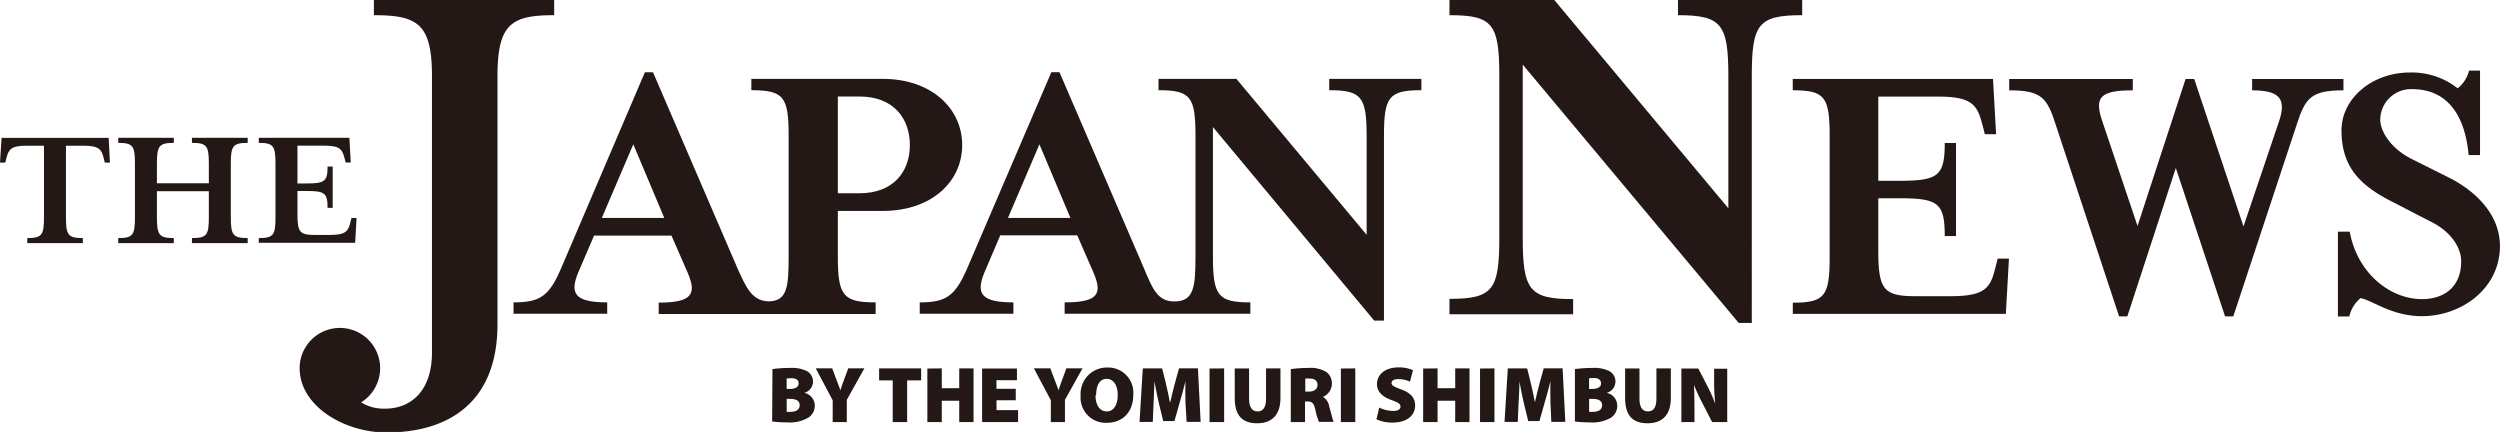 <svg id="レイヤー_1" data-name="レイヤー 1" xmlns="http://www.w3.org/2000/svg" viewBox="0 0 396.85 68.57"><defs><style>.cls-1{fill:#231815;}</style></defs><g id="レイヤー_1-2" data-name="レイヤー 1"><path class="cls-1" d="M122.62,58.59a19,19,0,0,1,2.69-.18,5.46,5.46,0,0,1,2.6.42,1.87,1.87,0,0,1-.24,3.53v0a2.09,2.09,0,0,1,1.67,2.07,2.27,2.27,0,0,1-1,1.85,5.9,5.9,0,0,1-3.52.76,14.21,14.21,0,0,1-2.25-.14Zm2.26,3.15h.45c1,0,1.44-.34,1.44-.88s-.38-.82-1.15-.82a5.19,5.19,0,0,0-.75.05v1.65Zm0,3.63a4,4,0,0,0,.66,0c.76,0,1.4-.3,1.4-1.05s-.66-1-1.52-1h-.54Z"/><path class="cls-1" d="M132.18,67V63.54l-2.69-5.07h2.61l.72,1.92c.24.59.39,1,.58,1.56h0c.16-.52.34-1,.54-1.56l.71-1.92h2.56l-2.79,5V67Z"/><path class="cls-1" d="M141.72,60.38h-2.17v-1.9h6.67v1.9H144V67h-2.29V60.38Z"/><path class="cls-1" d="M149.5,58.48v3.14h2.77V58.48h2.27V67h-2.27V63.61H149.5V67h-2.29v-8.5Z"/><path class="cls-1" d="M161.25,63.54h-3.06V65.1h3.42V67H155.9v-8.5h5.53v1.85h-3.25v1.37h3.06v1.85Z"/><path class="cls-1" d="M166.81,67V63.54l-2.69-5.07h2.61l.72,1.92c.24.59.39,1,.58,1.56h0c.16-.52.34-1,.54-1.56l.71-1.92h2.56l-2.79,5V67Z"/><path class="cls-1" d="M179.9,62.64c0,2.74-1.64,4.48-4.27,4.48a4,4,0,0,1-4.09-4.34,4.17,4.17,0,0,1,4.23-4.44A4,4,0,0,1,179.9,62.64Zm-6,.1c0,1.59.69,2.57,1.79,2.57s1.74-1.07,1.74-2.6-.66-2.57-1.76-2.57S174,61.17,174,62.74Z"/><path class="cls-1" d="M188.18,63.94c0-1-.05-2.11,0-3.43h0c-.27,1.12-.62,2.4-.9,3.33l-.85,3h-1.78l-.72-2.95c-.21-.92-.48-2.18-.67-3.34h0c-.05,1.2-.1,2.46-.14,3.43l-.13,3h-2.1l.52-8.5h3.07l.57,2.28c.23,1,.48,2.08.66,3.11h.05c.24-1,.52-2.23.77-3.13l.63-2.27h3l.43,8.5h-2.22Z"/><path class="cls-1" d="M194.32,58.48V67H192v-8.5Z"/><path class="cls-1" d="M198.28,58.48v4.83c0,1.29.44,2,1.34,2s1.35-.67,1.35-2V58.48h2.29v4.71c0,2.62-1.31,4-3.7,4s-3.56-1.27-3.56-4V58.49h2.28Z"/><path class="cls-1" d="M204.94,58.59a18.9,18.9,0,0,1,2.75-.18,4.76,4.76,0,0,1,2.88.66,2.21,2.21,0,0,1,.85,1.85A2.27,2.27,0,0,1,210,63V63A2.12,2.12,0,0,1,211,64.54c.27.87.54,2.11.71,2.43h-2.34a11.14,11.14,0,0,1-.59-2c-.23-1-.54-1.24-1.25-1.24h-.37V67h-2.26V58.59Zm2.26,3.57h.59c.86,0,1.35-.43,1.35-1.06s-.42-1-1.17-1a4.42,4.42,0,0,0-.77,0Z"/><path class="cls-1" d="M215.14,58.48V67h-2.29v-8.5Z"/><path class="cls-1" d="M218.94,64.7a5.1,5.1,0,0,0,2.21.53c.78,0,1.16-.26,1.16-.69s-.38-.66-1.34-1c-1.44-.5-2.39-1.3-2.39-2.56,0-1.5,1.26-2.66,3.41-2.66a5.56,5.56,0,0,1,2.31.44l-.48,1.82a4.56,4.56,0,0,0-1.86-.4c-.69,0-1.07.25-1.07.63s.45.61,1.53,1c1.53.56,2.22,1.37,2.22,2.56,0,1.46-1.15,2.71-3.64,2.71a5.92,5.92,0,0,1-2.5-.52Z"/><path class="cls-1" d="M228.2,58.48v3.14H231V58.48h2.27V67H231V63.61H228.2V67h-2.29v-8.5Z"/><path class="cls-1" d="M237.23,58.48V67h-2.29v-8.5Z"/><path class="cls-1" d="M246.12,63.94c0-1-.05-2.11,0-3.43h0c-.27,1.12-.62,2.4-.9,3.33l-.85,3h-1.78l-.72-2.95c-.21-.92-.48-2.18-.67-3.34h0c0,1.2-.1,2.46-.14,3.43l-.13,3h-2.1l.52-8.5h3.07l.57,2.28c.23,1,.48,2.08.66,3.11h0c.24-1,.52-2.23.77-3.13l.63-2.27h3l.43,8.5h-2.22Z"/><path class="cls-1" d="M250,58.59a19,19,0,0,1,2.69-.18,5.46,5.46,0,0,1,2.6.42,1.87,1.87,0,0,1-.24,3.53v0a2.09,2.09,0,0,1,1.67,2.07,2.27,2.27,0,0,1-.95,1.85,5.88,5.88,0,0,1-3.52.76,14.21,14.21,0,0,1-2.25-.14Zm2.26,3.15h.45c1,0,1.44-.34,1.44-.88S253.74,60,253,60a5.19,5.19,0,0,0-.75.05v1.65Zm0,3.63a4,4,0,0,0,.66,0c.76,0,1.4-.3,1.4-1.05s-.66-1-1.52-1h-.54Z"/><path class="cls-1" d="M260.25,58.48v4.83c0,1.29.44,2,1.34,2s1.35-.67,1.35-2V58.48h2.29v4.71c0,2.62-1.31,4-3.7,4s-3.56-1.27-3.56-4V58.49h2.28Z"/><path class="cls-1" d="M266.9,67v-8.5h2.69l1.35,2.61a24.11,24.11,0,0,1,1.34,3h0a31.18,31.18,0,0,1-.18-3.58v-2h2.08V67h-2.4l-1.44-2.82a30.23,30.23,0,0,1-1.44-3.08h0c.05,1.15.08,2.43.08,3.81V67H266.9Z"/><path class="cls-1" d="M284.58,48.05c5.12,0,5.86-1.06,5.86-7.28V21.61c0-6.22-.74-7.28-5.86-7.28v-1.8h31.79l.49,8.77h-1.79l-.31-1.24c-.86-3.3-1.48-4.73-7.16-4.73h-9.44V28.7h3.39c6.17,0,7.16-.81,7.16-6h1.79V37.47h-1.79c0-5.22-1-6-7.16-6h-3.39v8.27c0,6.22.8,7.28,5.93,7.28h5.55c5.68,0,6.36-1.43,7.16-4.73l.31-1.24h1.79l-.49,8.77H284.59v-1.8Z"/><path class="cls-1" d="M364.57,19.81,354.51,50.23h-1.3l-7.82-23.56-7.7,23.56h-1.3L326.33,19.81c-1.37-4.29-2.24-5.47-7.39-5.47v-1.8h19.62v1.8c-5.21,0-6.08,1.12-4.9,4.73l5.65,16.8,7.63-23.33h1.37l7.82,23.4,5.71-16.87c1.06-3.36.06-4.73-4.34-4.73v-1.8H372v1.8C366.81,14.34,365.94,15.58,364.57,19.81Z"/><path class="cls-1" d="M372.93,50.24h-1.81V36.78H373c1.18,6.54,6.35,10.7,11.46,10.7,3.61,0,6.23-2,6.23-6,0-2.2-1.68-4.71-4.61-6.18l-5.92-3.06c-5.3-2.63-8.47-5.5-8.47-11.56,0-5,4.8-9.17,10.84-9.17a11.73,11.73,0,0,1,7.6,2.51,5.19,5.19,0,0,0,1.81-2.81h1.74V24.61h-1.81c-.44-4.89-2.43-10.46-9-10.46A4.89,4.89,0,0,0,377.84,19c0,1.83,1.68,4.59,5,6.24l6,3c4.42,2.26,8,6,8,10.82,0,6.66-6,11.13-12.4,11.13-4.73,0-7.72-2.45-9.72-2.87A5.23,5.23,0,0,0,372.93,50.24Z"/><path class="cls-1" d="M140.14,12.52H119.27v1.8c5.17,0,5.92,1.06,5.92,7.28V40.76c0,4.86-.26,7-3.13,7.08-2.67-.06-3.58-2.11-5-5.27l-13.4-31.1h-1.29L89.08,42.57C87.18,47,85.76,48,81.52,48v1.8H96.39V48c-5.1,0-6-1.37-4.61-4.73L94.3,37.4h12.29l2.58,5.91c1.41,3.3.8,4.73-4.61,4.73v1.8H139V48c-5.17,0-6-1.06-6-7.28V33.48h7.16c7.73,0,12.58-4.66,12.58-10.45S147.87,12.52,140.14,12.52ZM95.53,34.6l5-11.69,4.92,11.69Zm40.87-3.92H133V15.32h3.43c5.42,0,8,3.48,8,7.71S141.82,30.68,136.4,30.68Z"/><path class="cls-1" d="M211,12.52v1.8c5.13,0,5.94,1.06,5.94,7.28V37.27L196.27,12.52H183.9v1.8c5.13,0,5.87,1.06,5.87,7.28V40.76c0,4.91-.32,7-3.19,7.09s-3.65-2.09-5-5.29l-13.4-31.1h-1.29l-13.34,31.1C151.62,47,150.2,48,146,48v1.8h14.87V48c-5.1,0-6-1.37-4.61-4.73l2.52-5.91H171l2.58,5.91C175,46.6,174.41,48,169,48v1.8h29.48V48c-5.13,0-5.94-1.06-5.94-7.28V20.17l25.6,30.72h1.55V21.6c0-6.22.74-7.28,5.94-7.28v-1.8ZM160,34.6l5-11.69,4.92,11.69Z"/><path class="cls-1" d="M17.45,25.81h-.81l-.14-.56c-.36-1.48-.67-2.12-3.24-2.12H10.47v11.4c0,2.79.36,3.26,2.68,3.26v.81H4.33v-.81c2.32,0,2.65-.47,2.65-3.26V23.13H4.19c-2.54,0-2.85.64-3.21,2.12l-.14.56H0l.25-3.93h17Z"/><path class="cls-1" d="M24.91,34.53c0,2.79.36,3.26,2.68,3.26v.81H18.77v-.81c2.32,0,2.65-.47,2.65-3.26V25.94c0-2.79-.34-3.26-2.65-3.26v-.81h8.82v.81c-2.32,0-2.68.47-2.68,3.26v3.15h8.24V25.94c0-2.79-.33-3.26-2.68-3.26v-.81h8.85v.81c-2.32,0-2.68.47-2.68,3.26v8.59c0,2.79.36,3.26,2.68,3.26v.81H30.47v-.81c2.35,0,2.68-.47,2.68-3.26V30.35H24.91Z"/><path class="cls-1" d="M41.08,37.79c2.32,0,2.65-.47,2.65-3.26V25.94c0-2.79-.34-3.26-2.65-3.26v-.81H55.46l.22,3.93h-.81l-.14-.56c-.39-1.48-.67-2.12-3.24-2.12H47.22v6h1.54c2.79,0,3.24-.36,3.24-2.68h.81V33H52c0-2.34-.45-2.68-3.24-2.68H47.22v3.71c0,2.79.36,3.26,2.68,3.26h2.51c2.57,0,2.88-.64,3.24-2.12l.14-.56h.81l-.22,3.93H41.08Z"/><path class="cls-1" d="M274.36,12.13c0-8.31-1.08-9.72-8-9.72V0h19.72V2.41c-7,0-8,1.41-8,9.72V51.26H276l-34.28-41v27.5c0,8.31,1.08,9.72,8,9.72v2.41H230.09V47.44C237,47.44,238,46,238,37.72V12.13c0-8.31-1-9.72-7.91-9.72V0h16.64l27.63,33.06V12.13Z"/><path class="cls-1" d="M59.35,0V2.41c7,0,9.22,1.41,9.22,9.72V56c0,5.83-3.14,8.87-7.47,8.87a6.82,6.82,0,0,1-3.77-1,6.39,6.39,0,1,0-9.73-4.74c.49,5.61,7.26,9.52,13.75,9.52,10.11,0,17.62-5,17.62-17.15V12.13c0-8.31,2.17-9.72,9-9.72V0Z"/></g></svg>
